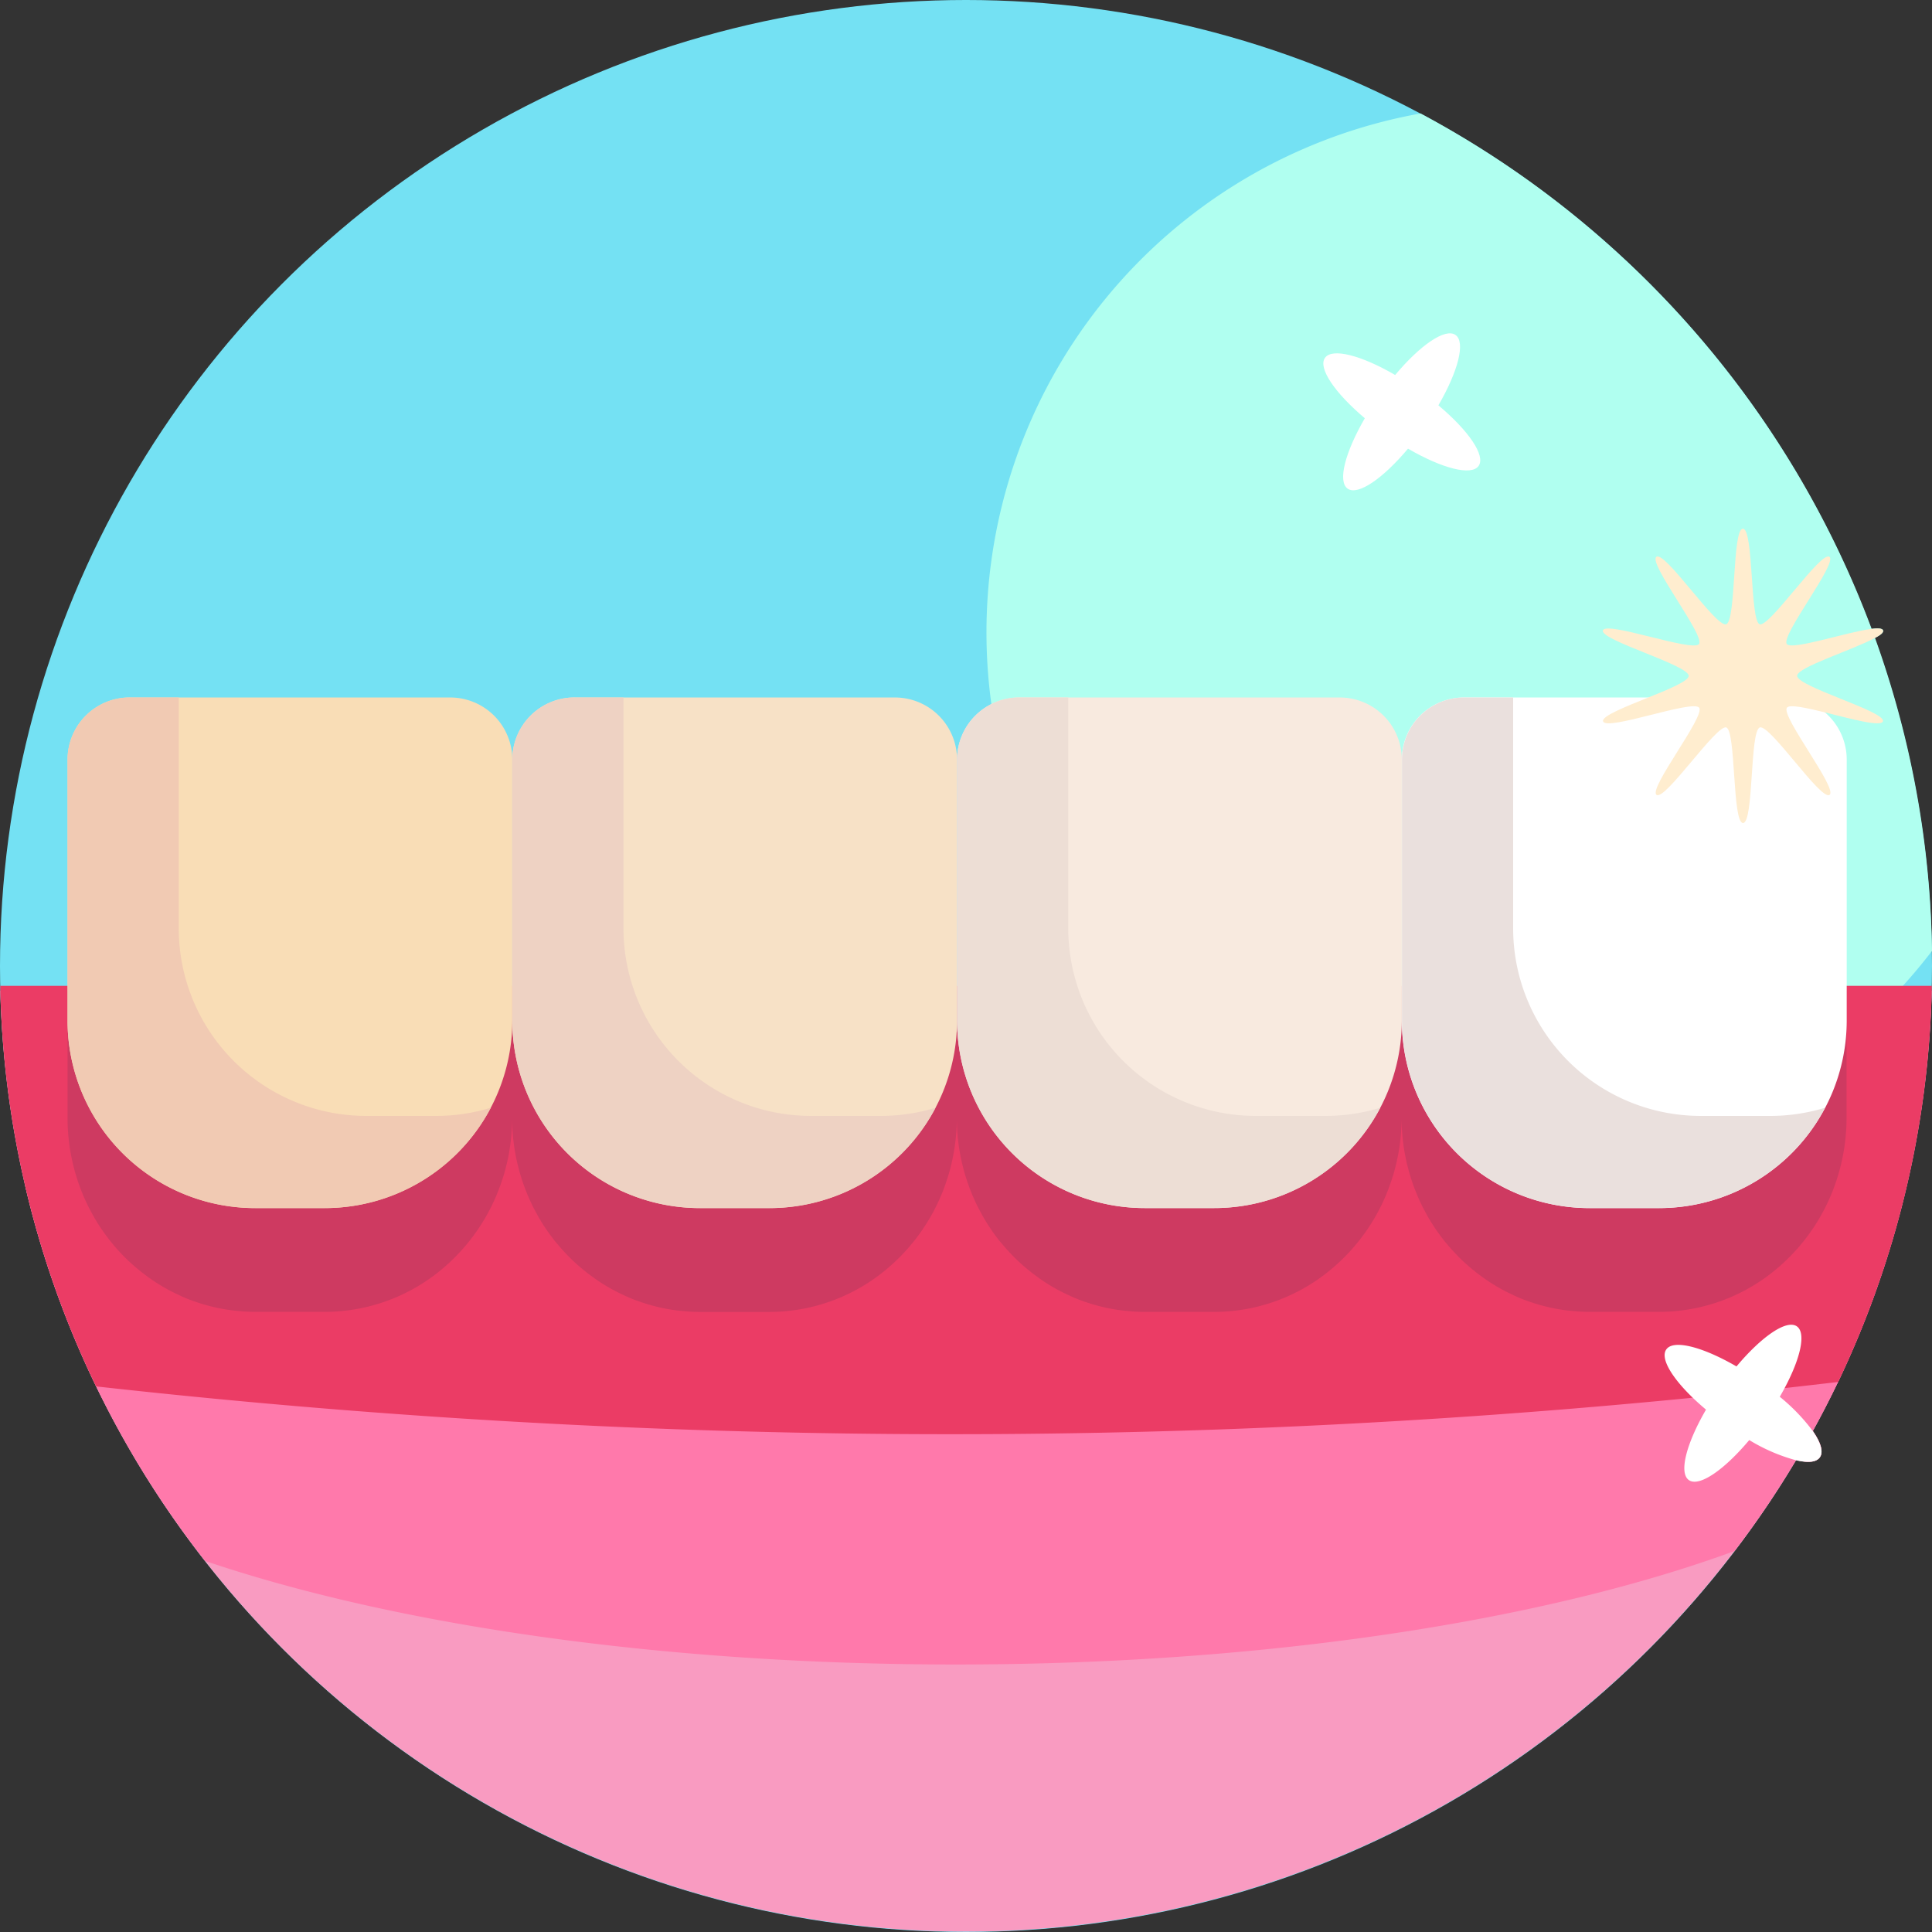 <svg xmlns="http://www.w3.org/2000/svg" width='60' height='60' viewBox="0 0 512 512"><rect x="0" y="0" width="512" height="512" fill="#333333" stroke="none"/><defs><style>.cls-1{fill:#74e1f3;}.cls-2{fill:#b0fff0;}.cls-3{fill:#fff;}.cls-4{fill:#f99bc1;}.cls-5{fill:#ff79ab;}.cls-6{fill:#eb3c65;}.cls-7{fill:#ce3a61;}.cls-8{fill:#f9ddb6;}.cls-9{fill:#f1cab3;}.cls-10{fill:#f7e1c6;}.cls-11{fill:#eed2c3;}.cls-12{fill:#f8eadf;}.cls-13{fill:#edded5;}.cls-14{fill:#eae0dd;}.cls-15{fill:#ffedcf;}</style></defs><title>Dental Care</title><g id="BULINE"><circle class="cls-1" cx="256" cy="256" r="256"></circle></g><g id="Icons"><path class="cls-2" d="M512,252q-3.66,4.78-7.69,9.23l-1.19,1.3a141.74,141.74,0,0,1-13.73,12.88l-.28.22a138.59,138.59,0,0,1-30.54,18.95h0c-.84.39-1.68.76-2.53,1.12A139,139,0,0,1,401,307a141.22,141.22,0,0,1-14.17-.71A137.31,137.31,0,0,1,372.08,304l-1.13-.23q-5.11-1.12-10.09-2.62h0a136.12,136.12,0,0,1-14.93-5.43,139.71,139.71,0,0,1-43.39-29.35c-1.25-1.25-2.49-2.53-3.7-3.82l-1.19-1.3a140.57,140.57,0,0,1-14.54-19,138.77,138.77,0,0,1-20.38-55.62A139.7,139.7,0,0,1,376.47,30.07,256.8,256.8,0,0,1,496,166.64c1.73-.22,2.88-.15,3.06.42s-.69,1.23-2.16,2A254.92,254.92,0,0,1,512,252Z"></path><path class="cls-3" d="M351.13,94.84c-1.9,2.71,2.64,9.31,10.56,16-5.21,9-7.26,16.76-4.55,18.66s9.34-2.66,16-10.6c9,5.23,16.8,7.29,18.71,4.57s-2.68-9.37-10.66-16.05c5.21-9,7.25-16.74,4.54-18.65s-9.35,2.67-16,10.61C360.79,94.16,353,92.13,351.13,94.84Z"></path><path class="cls-4" d="M511.92,262.56a254.65,254.65,0,0,1-24.81,103.67q-3.17,6.63-6.7,13c2.1,3,2.88,5.5,1.88,6.93s-3.19,1.51-6.31.78a252.37,252.37,0,0,1-16.29,24.09A256.15,256.15,0,0,1,25.46,367.41,254.91,254.91,0,0,1,.08,262.56Z"></path><path class="cls-5" d="M487.11,366.23q-3.17,6.63-6.7,13c2.1,3,2.88,5.5,1.88,6.93s-3.19,1.51-6.31.78a252.37,252.37,0,0,1-16.29,24.09c-50.28,18.44-124.11,30.08-206.41,30.08-78.31,0-149-10.54-198.94-27.45A255.19,255.19,0,0,1,6.7,314.41q5.66-3.72,12.35-7.23c3.25-1.71,6.69-3.39,10.29-5h0a302.3,302.3,0,0,1,40.44-14.59,521.72,521.72,0,0,1,65.89-14.12l.18,0c11.26-1.72,22.95-3.2,35-4.41A822.51,822.51,0,0,1,253.28,265h.35q17,0,33.49.67,7.77.3,15.41.75c24.21,1.41,47.32,3.84,68.87,7.15a.69.69,0,0,1,.2,0c15.94,2.44,31,5.37,45.08,8.73a387.34,387.34,0,0,1,41.85,12.32h0l3,1.12q8.55,3.19,16.13,6.66h0q5.46,2.49,10.4,5.11a135.36,135.36,0,0,1,16.4,10.14A253.7,253.7,0,0,1,487.11,366.23Z"></path><path class="cls-6" d="M511.94,261.26c0,.43,0,.86,0,1.3a254.65,254.65,0,0,1-24.81,103.67q-7.1.84-14.2,1.63-12.15,1.36-24.32,2.55-210.19,20.74-423.13-3A254.91,254.91,0,0,1,.08,262.56c0-.44,0-.87,0-1.3Z"></path><path class="cls-7" d="M17.9,296.12V262.56H489.36v33.56a53,53,0,0,1-2.17,15.07l-.07.26c-.07.22-.14.46-.22.68a51.6,51.6,0,0,1-17.51,25.29,48.38,48.38,0,0,1-29.76,10.24H421.22c-1.09,0-2.15-.05-3.22-.12l-.79-.07c-.87-.07-1.73-.16-2.6-.28l-.61-.08c-1-.15-2.06-.35-3.08-.57l-.56-.13c-.83-.19-1.66-.41-2.49-.64l-.78-.24c-.92-.28-1.85-.59-2.75-.93a.53.53,0,0,1-.15-.05c-1-.35-1.9-.76-2.82-1.18-.24-.11-.49-.22-.72-.34-.72-.33-1.44-.69-2.15-1.07l-.65-.34c-.87-.49-1.74-1-2.58-1.54l-.46-.29c-.7-.47-1.39-.93-2.06-1.43l-.69-.51c-.71-.53-1.4-1.07-2.09-1.65a3.67,3.67,0,0,0-.29-.23c-.76-.65-1.51-1.34-2.23-2l-.56-.55c-.56-.56-1.11-1.13-1.65-1.72l-.52-.56c-.67-.76-1.33-1.54-2-2.32-.08-.1-.15-.21-.22-.31-.56-.71-1.09-1.44-1.62-2.17-.15-.22-.3-.46-.46-.68-.49-.73-1-1.48-1.43-2.24-.07-.13-.15-.25-.23-.37-.53-.89-1-1.8-1.5-2.72,0-.07-.07-.14-.11-.2h0a52.77,52.77,0,0,1-5.71-24,53,53,0,0,1-2.17,15.07l-.07.26c-.07.22-.15.46-.23.68a51.53,51.53,0,0,1-17.51,25.29,48.35,48.35,0,0,1-29.75,10.24H303.36c-1.09,0-2.16-.05-3.22-.12l-.8-.07c-.86-.07-1.73-.16-2.59-.28l-.62-.08c-1-.15-2.06-.35-3.08-.57l-.55-.13c-.83-.19-1.66-.41-2.49-.64-.26-.08-.52-.15-.78-.24-.93-.28-1.85-.59-2.75-.93a.38.38,0,0,1-.15-.05c-1-.35-1.9-.76-2.82-1.18l-.73-.34c-.72-.33-1.43-.69-2.14-1.07-.21-.11-.44-.22-.65-.34-.88-.49-1.74-1-2.58-1.54l-.47-.29c-.7-.47-1.38-.93-2.06-1.43l-.68-.51c-.72-.53-1.4-1.07-2.09-1.65-.09-.07-.19-.16-.3-.23-.75-.65-1.5-1.34-2.22-2l-.56-.55c-.57-.56-1.11-1.13-1.66-1.72-.16-.19-.34-.38-.52-.56-.66-.76-1.33-1.54-2-2.32a3.09,3.09,0,0,1-.23-.31c-.56-.71-1.09-1.44-1.61-2.17l-.46-.68c-.5-.73-1-1.48-1.43-2.24l-.23-.37c-.53-.89-1-1.8-1.5-2.72l-.11-.2h0a52.77,52.77,0,0,1-5.71-24,53,53,0,0,1-2.17,15.07l-.07.26c-.07.22-.14.46-.22.68a51.6,51.6,0,0,1-17.51,25.29,48.38,48.38,0,0,1-29.76,10.24H185.5c-1.09,0-2.16-.05-3.23-.12l-.79-.07c-.87-.07-1.73-.16-2.59-.28l-.62-.08c-1-.15-2.06-.35-3.08-.57l-.56-.13c-.83-.19-1.66-.41-2.48-.64-.27-.08-.53-.15-.79-.24-.92-.28-1.84-.59-2.74-.93a.49.49,0,0,1-.16-.05c-1-.35-1.89-.76-2.82-1.18l-.72-.34c-.72-.33-1.43-.69-2.14-1.07l-.66-.34c-.87-.49-1.74-1-2.58-1.54l-.46-.29c-.7-.47-1.39-.93-2.06-1.43l-.69-.51c-.71-.53-1.4-1.07-2.08-1.65-.1-.07-.19-.16-.3-.23-.76-.65-1.5-1.34-2.23-2l-.55-.55c-.57-.56-1.12-1.13-1.66-1.72l-.52-.56c-.67-.76-1.33-1.54-2-2.32-.08-.1-.15-.21-.22-.31-.56-.71-1.09-1.44-1.61-2.17-.16-.22-.31-.46-.47-.68-.49-.73-1-1.48-1.43-2.24-.07-.13-.15-.25-.22-.37-.54-.89-1-1.8-1.51-2.72l-.1-.2h0a52.77,52.77,0,0,1-5.71-24,53,53,0,0,1-2.17,15.07l-.07.26c-.07.22-.14.46-.23.68a51.58,51.58,0,0,1-17.5,25.29A48.4,48.4,0,0,1,86,347.66H67.63c-1.09,0-2.15-.05-3.22-.12l-.79-.07c-.87-.07-1.73-.16-2.6-.28l-.61-.08c-1-.15-2.07-.35-3.08-.57l-.56-.13c-.83-.19-1.66-.41-2.49-.64-.26-.08-.52-.15-.78-.24-.92-.28-1.85-.59-2.75-.93a.38.38,0,0,1-.15-.05c-1-.35-1.9-.76-2.82-1.18-.24-.11-.49-.22-.72-.34-.73-.33-1.44-.69-2.15-1.07-.21-.11-.44-.22-.65-.34-.88-.49-1.74-1-2.58-1.54l-.46-.29c-.7-.47-1.39-.93-2.07-1.43l-.68-.51c-.71-.53-1.4-1.07-2.09-1.65l-.29-.23c-.76-.65-1.51-1.34-2.23-2l-.56-.55c-.57-.56-1.11-1.13-1.66-1.72-.16-.19-.34-.38-.52-.56-.66-.76-1.32-1.54-1.95-2.32l-.23-.31c-.55-.71-1.09-1.44-1.61-2.17l-.46-.68c-.5-.73-1-1.48-1.43-2.24-.07-.13-.16-.25-.23-.37-.53-.89-1-1.8-1.5-2.72,0-.07-.07-.14-.11-.2h0A52.9,52.9,0,0,1,17.9,296.12Z"></path><path class="cls-8" d="M34.37,184.84H119.3a16.47,16.47,0,0,1,16.47,16.47v69.13A49.72,49.72,0,0,1,86,320.16H67.63A49.72,49.72,0,0,1,17.9,270.43V201.3a16.47,16.47,0,0,1,16.47-16.47Z"></path><path class="cls-9" d="M130.07,293.56a49.61,49.61,0,0,1-14.56,2.17H97.09A49.72,49.72,0,0,1,47.37,246V184.84h-13A16.47,16.47,0,0,0,17.9,201.31v69.12a49.72,49.72,0,0,0,49.73,49.72H86A49.71,49.71,0,0,0,130.07,293.56Z"></path><path class="cls-10" d="M152.23,184.84h84.93a16.47,16.47,0,0,1,16.47,16.47v69.13a49.72,49.72,0,0,1-49.72,49.72H185.49a49.72,49.72,0,0,1-49.72-49.72V201.3a16.47,16.47,0,0,1,16.47-16.47Z"></path><path class="cls-11" d="M247.93,293.56a49.61,49.61,0,0,1-14.56,2.17H215A49.72,49.72,0,0,1,165.23,246V184.84h-13a16.46,16.46,0,0,0-16.46,16.47v69.12a49.72,49.72,0,0,0,49.72,49.72h18.42A49.7,49.7,0,0,0,247.93,293.56Z"></path><path class="cls-12" d="M270.1,184.84H355A16.47,16.47,0,0,1,371.5,201.3v69.13a49.72,49.72,0,0,1-49.72,49.72H303.36a49.72,49.72,0,0,1-49.72-49.72V201.3a16.47,16.47,0,0,1,16.47-16.47Z"></path><path class="cls-13" d="M365.8,293.56a49.66,49.66,0,0,1-14.56,2.17H332.82A49.72,49.72,0,0,1,283.1,246V184.84h-13a16.47,16.47,0,0,0-16.47,16.47v69.12a49.72,49.72,0,0,0,49.73,49.72h18.41A49.72,49.72,0,0,0,365.8,293.56Z"></path><path class="cls-3" d="M388,184.84h84.93a16.47,16.47,0,0,1,16.47,16.47v69.13a49.72,49.72,0,0,1-49.72,49.72H421.22a49.72,49.72,0,0,1-49.72-49.72V201.3A16.47,16.47,0,0,1,388,184.84Z"></path><path class="cls-14" d="M483.66,293.56a49.61,49.61,0,0,1-14.56,2.17H450.69A49.72,49.72,0,0,1,401,246V184.84H388a16.46,16.46,0,0,0-16.46,16.47v69.12a49.71,49.71,0,0,0,49.72,49.72h18.42A49.7,49.7,0,0,0,483.66,293.56Z"></path><path class="cls-15" d="M499,191.16c-.51,1.57-8.53-.68-15.45-2.39-4.95-1.22-9.34-2.16-10-1.22-1.64,2.26,13.57,21.46,11.3,23.1s-15.79-18.75-18.48-17.87-1.57,25.33-4.45,25.33-1.85-24.49-4.44-25.33S441.23,212.29,439,210.65s12.95-20.84,11.3-23.1-24.59,6.3-25.47,3.61c-.44-1.37,5.93-3.86,12-6.32,5.45-2.19,10.69-4.37,10.69-5.73,0-2.88-23.57-9.46-22.73-12.05s23.84,5.85,25.47,3.61-13.56-21.46-11.3-23.11,15.79,18.75,18.49,17.88,1.56-25.33,4.44-25.33,1.85,24.48,4.45,25.33,16.24-19.51,18.48-17.88-12.94,20.85-11.3,23.11c1.29,1.77,15.92-3.2,22.41-4,1.73-.22,2.88-.15,3.06.42s-.69,1.23-2.16,2c-5.69,3.11-20.57,7.73-20.57,10C476.29,182,499.86,188.56,499,191.16Z"></path><path class="cls-3" d="M482.29,386.21c-.92,1.31-3.19,1.51-6.31.78a47.6,47.6,0,0,1-12.41-5.36c-6.66,7.94-13.28,12.51-16,10.61s-.67-9.7,4.54-18.67c-1.26-1.06-2.44-2.12-3.52-3.16-5.68-5.49-8.63-10.52-7-12.8,1.9-2.71,9.65-.68,18.6,4.51,6.66-7.95,13.29-12.52,16-10.62,2.48,1.74,1,8.39-3.25,16.36-.4.75-.83,1.52-1.28,2.3a50.65,50.65,0,0,1,8.78,9.12C482.51,382.29,483.29,384.78,482.29,386.21Z"></path></g></svg>